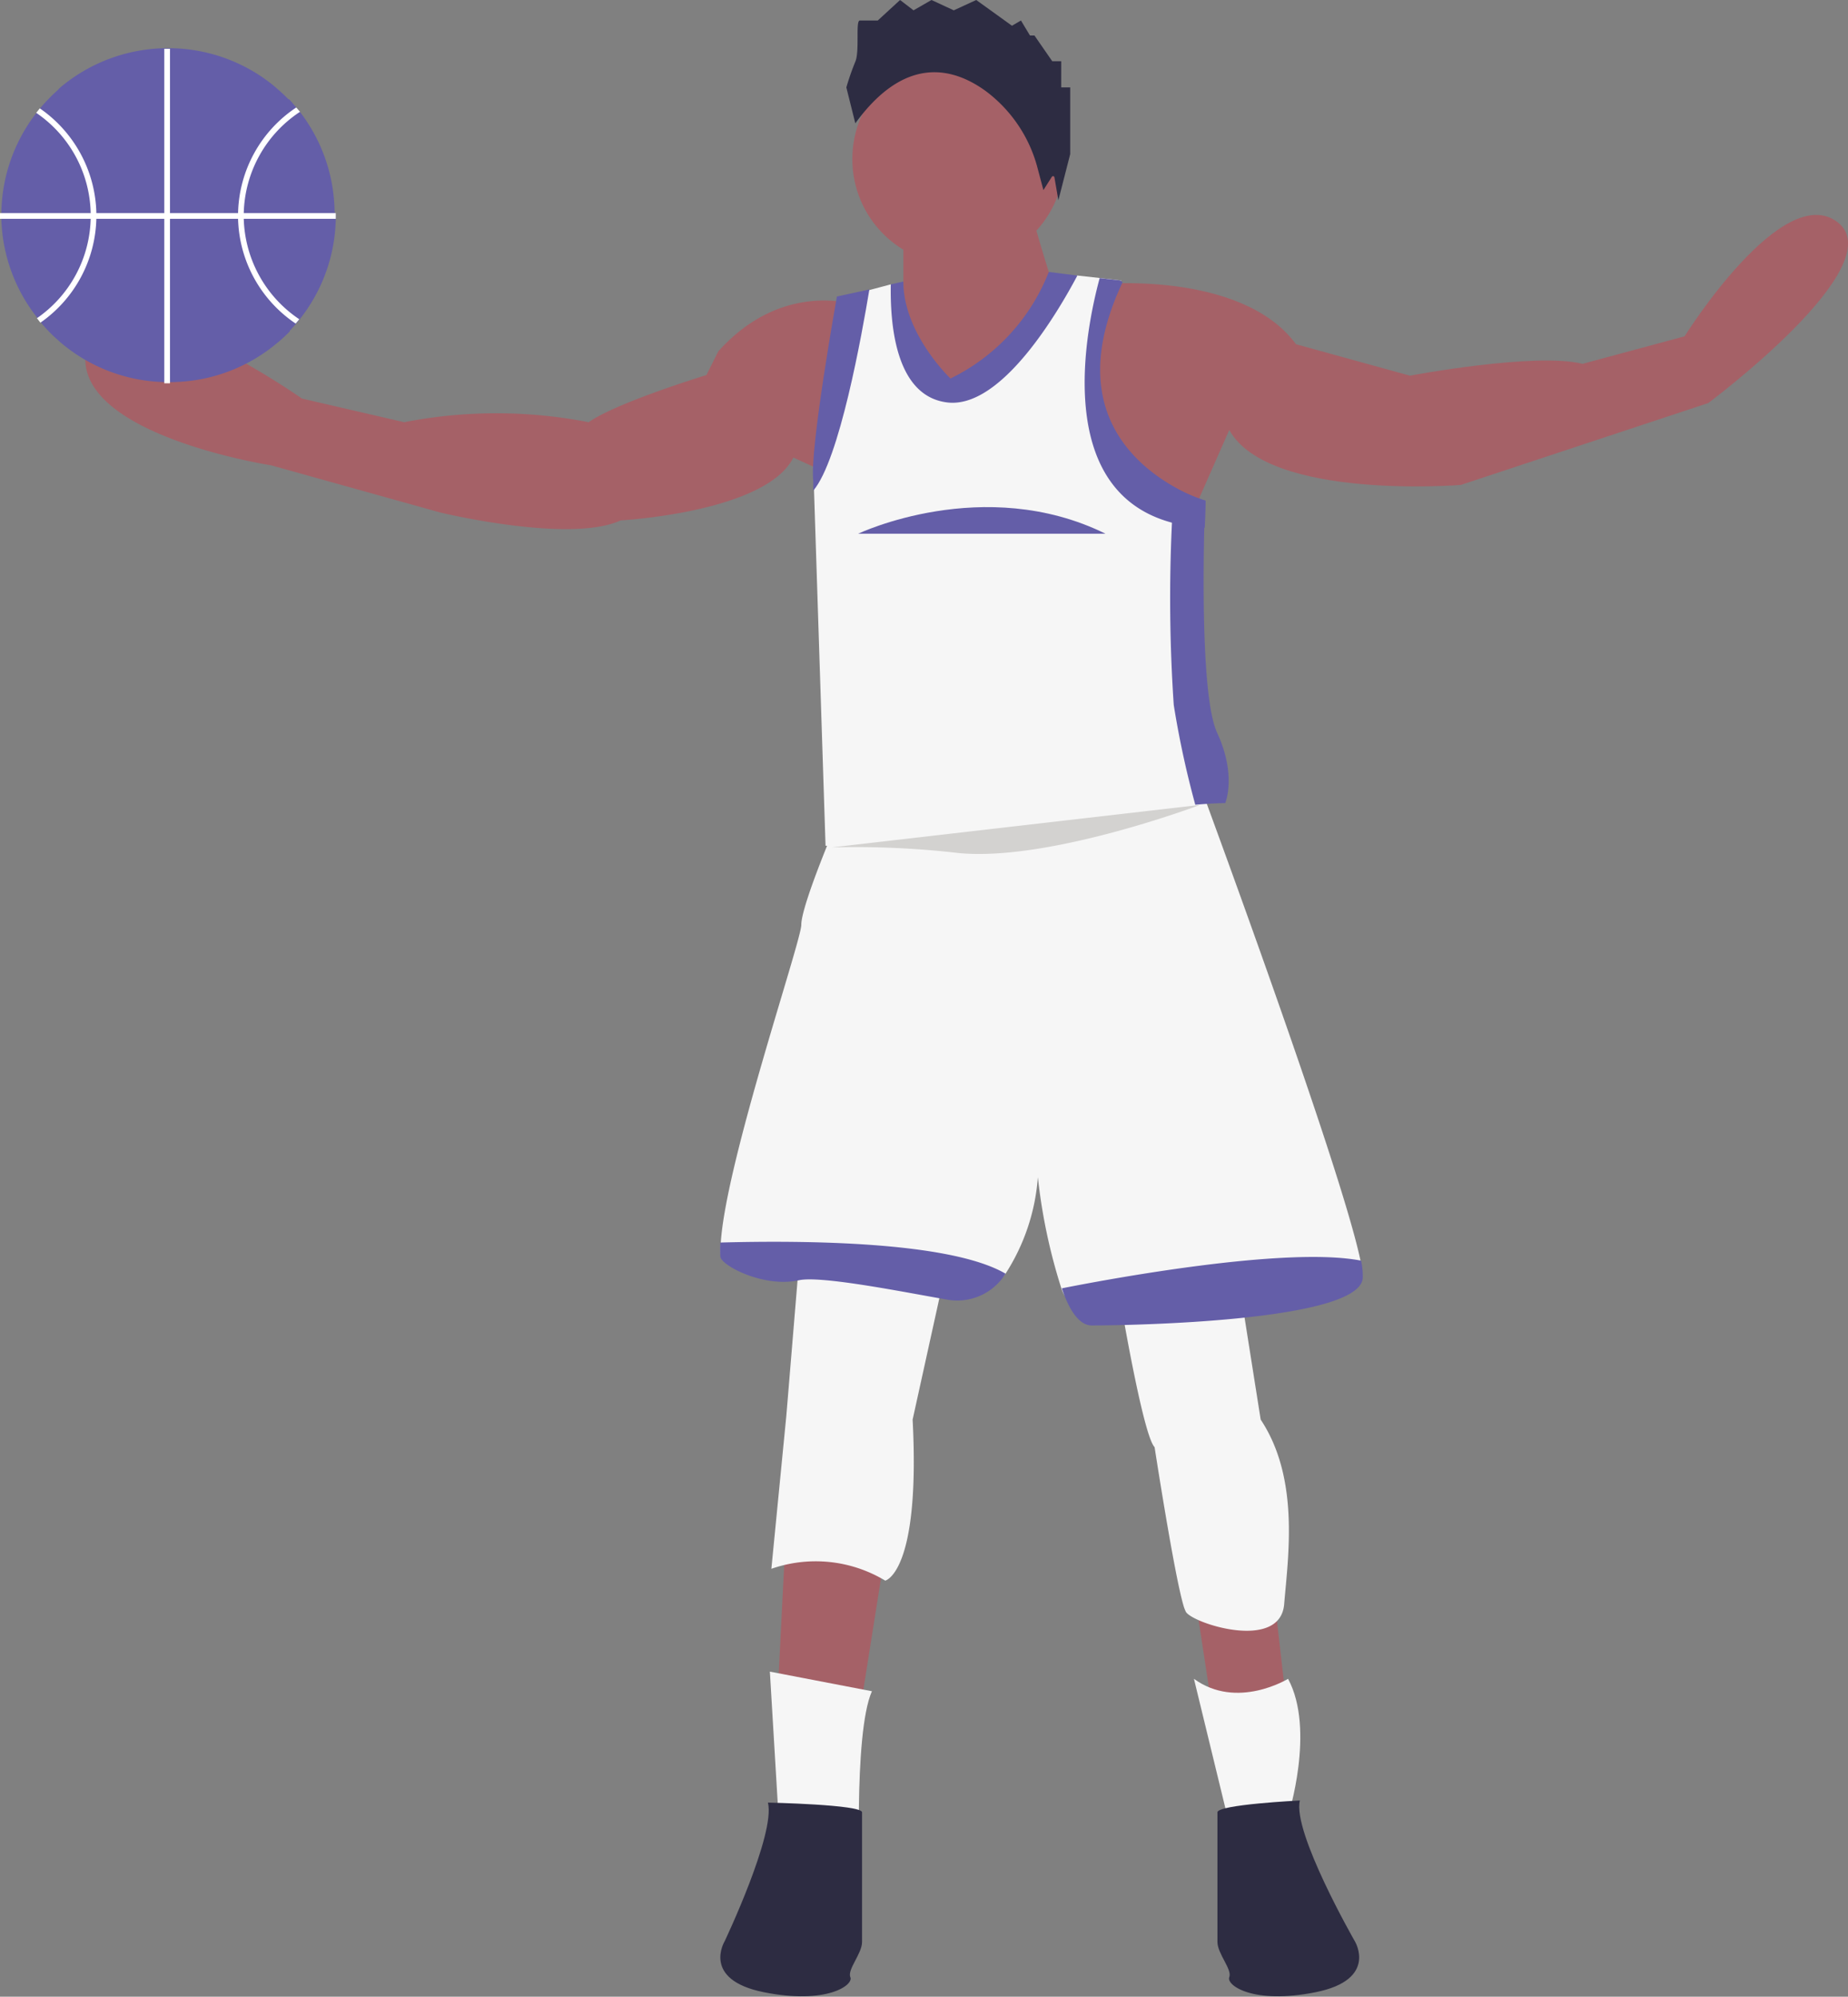 <svg xmlns="http://www.w3.org/2000/svg" viewBox="0 0 123.5 133.41"><rect x="0" y="0" width="123.5" height="133.41" fill="#808080" stroke="none"/><defs><style>.cls-1{fill:#a56167;}.cls-2{fill:#f6f6f6;}.cls-3{fill:#2d2c42;}.cls-4{fill:#645ea8;}.cls-5{fill:#d3d2d0;}.cls-6{fill:#fff;}</style></defs><title>Asset 2</title><g id="Layer_2" data-name="Layer 2"><g id="Layer_6" data-name="Layer 6"><polygon class="cls-1" points="52.5 102.72 51.97 113.22 57.48 114.27 59.06 104.3 52.5 102.72"/><polygon class="cls-1" points="79.78 106.14 81.1 114.79 86.08 114.79 85.03 105.61 79.78 106.14"/><path class="cls-2" d="M53.55,82.52l-1,12.07-1,10.23a9,9,0,0,1,7.61.79s2.36-.52,1.83-10.76l2.37-10.76Z"/><path class="cls-2" d="M74.8,86.46s1.57,9.44,2.36,10.23c0,0,1.3,8.45,1.93,10.58a2.35,2.35,0,0,0,.17.44c.53.79,6.3,2.62,6.56-.53s1.05-8.39-1.57-12.33l-1.58-10Z"/><path class="cls-2" d="M90.67,85.28c-.26,2.88-14.69,2.36-17.31,2.36a2.26,2.26,0,0,1-2.43-1.56,37.5,37.5,0,0,1-1.57-7.43A13.76,13.76,0,0,1,67.2,85.1c-.91,1.23-2.42,1-4.08.7-2.75-.47-8.21-2.17-9.7-1.84-2.37.53-5.21.58-5.25,0a7.37,7.37,0,0,1,0-.94c.35-5.43,5.38-20.14,5.38-21.23,0-1.31,2.36-6.82,2.36-6.82l24.14-2.89s9.56,25.8,10.87,32.15C91,84.77,90.7,85.05,90.67,85.28Z"/><path class="cls-2" d="M58.27,113l-6.82-1.31.65,10.88,5.38,3.81S57,115.84,58.27,113Z"/><path class="cls-2" d="M86.08,112.17s-3.41,2.1-6.29,0l2.36,9.71,3.93-.53S87.92,115.58,86.08,112.17Z"/><path class="cls-3" d="M86.87,120.3s-5.51.27-5.51.79v8.66c0,.79,1,1.84.79,2.36s1.57,1.84,5.77,1,2.62-3.41,2.62-3.41S86.35,122.4,86.87,120.3Z"/><path class="cls-3" d="M51.32,120.44s6.29.13,6.29.65v8.66c0,.79-1,1.84-.78,2.36s-1.58,1.84-5.78,1-2.62-3.41-2.62-3.41S51.84,122.53,51.32,120.44Z"/><path class="cls-4" d="M91.07,85.41c-.26,2.88-15.48,3.15-18.11,3.15-.83,0-1.5-1-2-2.48,2.82-.56,14.93-2.84,20-1.85A4.66,4.66,0,0,1,91.07,85.41Z"/><path class="cls-4" d="M67.2,85.1a3.8,3.8,0,0,1-3.81,1.75c-2.75-.47-8.48-1.64-10-1.31-2.37.52-5.21-1-5.25-1.58a7.37,7.37,0,0,1,0-.94C53.7,82.87,63.48,82.93,67.2,85.1Z"/><path class="cls-1" d="M57,20.33S52.23,18.76,48,23.48l-.79,1.58s-6,1.83-7.87,3.15a32.13,32.13,0,0,0-12.33,0l-6.83-1.58S7.1,17.45,5.79,23.22s12.33,7.87,12.33,7.87l11.29,3.15s8.66,2.1,12.07.53c0,0,9.71-.53,11.54-4.2L57,32.4Z"/><path class="cls-1" d="M73.23,19S82.93,18,86.61,23l7.61,2.1s8.39-1.58,11.54-.79l6.82-1.84s6.56-10.49,10.24-7.61-8.66,12.07-8.66,12.07L97.63,32.4s-12.86,1.05-15.48-3.67l-2.89,6.56-11-2.62Z"/><circle class="cls-1" cx="64.04" cy="10.63" r="7.08"/><path class="cls-1" d="M60.37,14.82V20.6L63,29.78l7.87-9.18s-2.09-6.3-2.09-7.35S60.37,14.82,60.37,14.82Z"/><path class="cls-2" d="M81.23,52.74a1.3,1.3,0,0,1-1.32,1,43.65,43.65,0,0,0-9,1.46c-3.93,1.31-15.74,1.31-15.74,1.31l-.77-23.76L54.73,31c-.26-2.1,1.83-10.49,1.83-10.49l1.54-1.13L59.53,19l.45.39c0,3.49,3.41,6.82,3.41,6.82a15.75,15.75,0,0,0,7.08-7.61L72,18.41l1.54.17,1.4.16-.48.41-.27.53s0,0,0,0c-3.82,8.1.8,11.77,3.68,13.38,1.19.67,1.31,1.31,1.31,1.31s1.08-.32,1.05.79c-.09,3.59-.74,11.7.26,13.91C81.75,52,81.23,52.74,81.23,52.74Z"/><path class="cls-3" d="M56.56,5.84a17.5,17.5,0,0,1,.6-1.72c.3-.69,0-2.75.3-2.75h1.2L60.15,0l.9.69L62.25,0l1.49.69L65.24,0l2.39,1.72.6-.35.6,1h.3l1.19,1.72h.6V5.84h.6V10.3l-.79,3.08-.26-1.51a.1.1,0,0,0-.09-.1.11.11,0,0,0-.09.05l-.56.88-.37-1.39a9.37,9.37,0,0,0-3.49-5.23c-2.22-1.61-5.42-2.37-8.71,2.16Z"/><path class="cls-4" d="M58.1,19.34c-.5,3-2,11.41-3.75,13.44l0-.64c-.26-2.1,1.58-12.33,1.58-12.33Z"/><path class="cls-4" d="M72,18.41c-1.32,2.49-5.09,8.91-8.69,8.48S59.49,21.3,59.53,19l.84-.19c0,3.5,3.15,6.48,3.15,6.48a13.34,13.34,0,0,0,6.57-7.12Z"/><path class="cls-4" d="M80.57,33.45s0,.71-.06,1.82a10.56,10.56,0,0,1-2.16-.34c-8.1-2.14-5.73-13.14-4.86-16.35l1.4.16h0l.13.12c-3.82,8.1.54,12,3.42,13.65A10.38,10.38,0,0,0,80.57,33.45Z"/><path class="cls-4" d="M81.88,53.66s-.78,0-2,.11a62.82,62.82,0,0,1-1.44-6.67,105.93,105.93,0,0,1-.12-12.17c0-1,.06-1.83.09-2.42a10.38,10.38,0,0,0,2.13.94s0,.71-.06,1.82c-.08,3.59-.15,11.46.85,13.67C82.67,51.82,81.88,53.66,81.88,53.66Z"/><path class="cls-4" d="M57.35,35.66s8.4-4,16.53,0"/><path class="cls-5" d="M55.58,56.62A59.93,59.93,0,0,1,64.1,57c6.06.57,16.1-3.22,16.1-3.22"/><path class="cls-4" d="M22.44,14.3v.32A11.13,11.13,0,0,1,20,21.37l-.24.29c-.13.15-.25.29-.39.43l0,0h0l0,.05c-.24.24-.48.47-.74.69l-.16.13a11.13,11.13,0,0,1-7,2.57H11a11.11,11.11,0,0,1-7-2.69l-.15-.14a7.81,7.81,0,0,1-.59-.56l0,0h0l0,0c-.15-.16-.31-.33-.46-.51l-.23-.3A11.11,11.11,0,0,1,.09,14.62v-.38A11.14,11.14,0,0,1,2.42,7.56l.24-.3c.15-.18.31-.36.47-.53l0,0h0l.05-.05c.21-.22.42-.43.65-.63L4,5.87a11.17,11.17,0,0,1,7.14-2.65h.18a11.14,11.14,0,0,1,7,2.53l.16.14c.27.23.54.48.79.74l.05,0h0l0,0c.14.15.27.3.4.46l.25.29a11.16,11.16,0,0,1,2.39,6.77Z"/><rect class="cls-6" x="10.98" y="3.26" width="0.38" height="22.35"/><rect class="cls-6" y="14.24" width="22.44" height="0.38"/><path class="cls-6" d="M6.44,14.24a8.73,8.73,0,0,0-3.78-7l-.24.3a8.31,8.31,0,0,1,3.64,6.68v.38a8.32,8.32,0,0,1-3.59,6.66l.23.3a8.72,8.72,0,0,0,3.74-7v-.38Z"/><path class="cls-6" d="M16.29,14.62v-.38a8.34,8.34,0,0,1,3.76-6.77l-.25-.29a8.7,8.7,0,0,0-3.89,7.06v.38a8.7,8.7,0,0,0,3.85,7l.24-.29A8.35,8.35,0,0,1,16.29,14.62Z"/></g></g></svg>